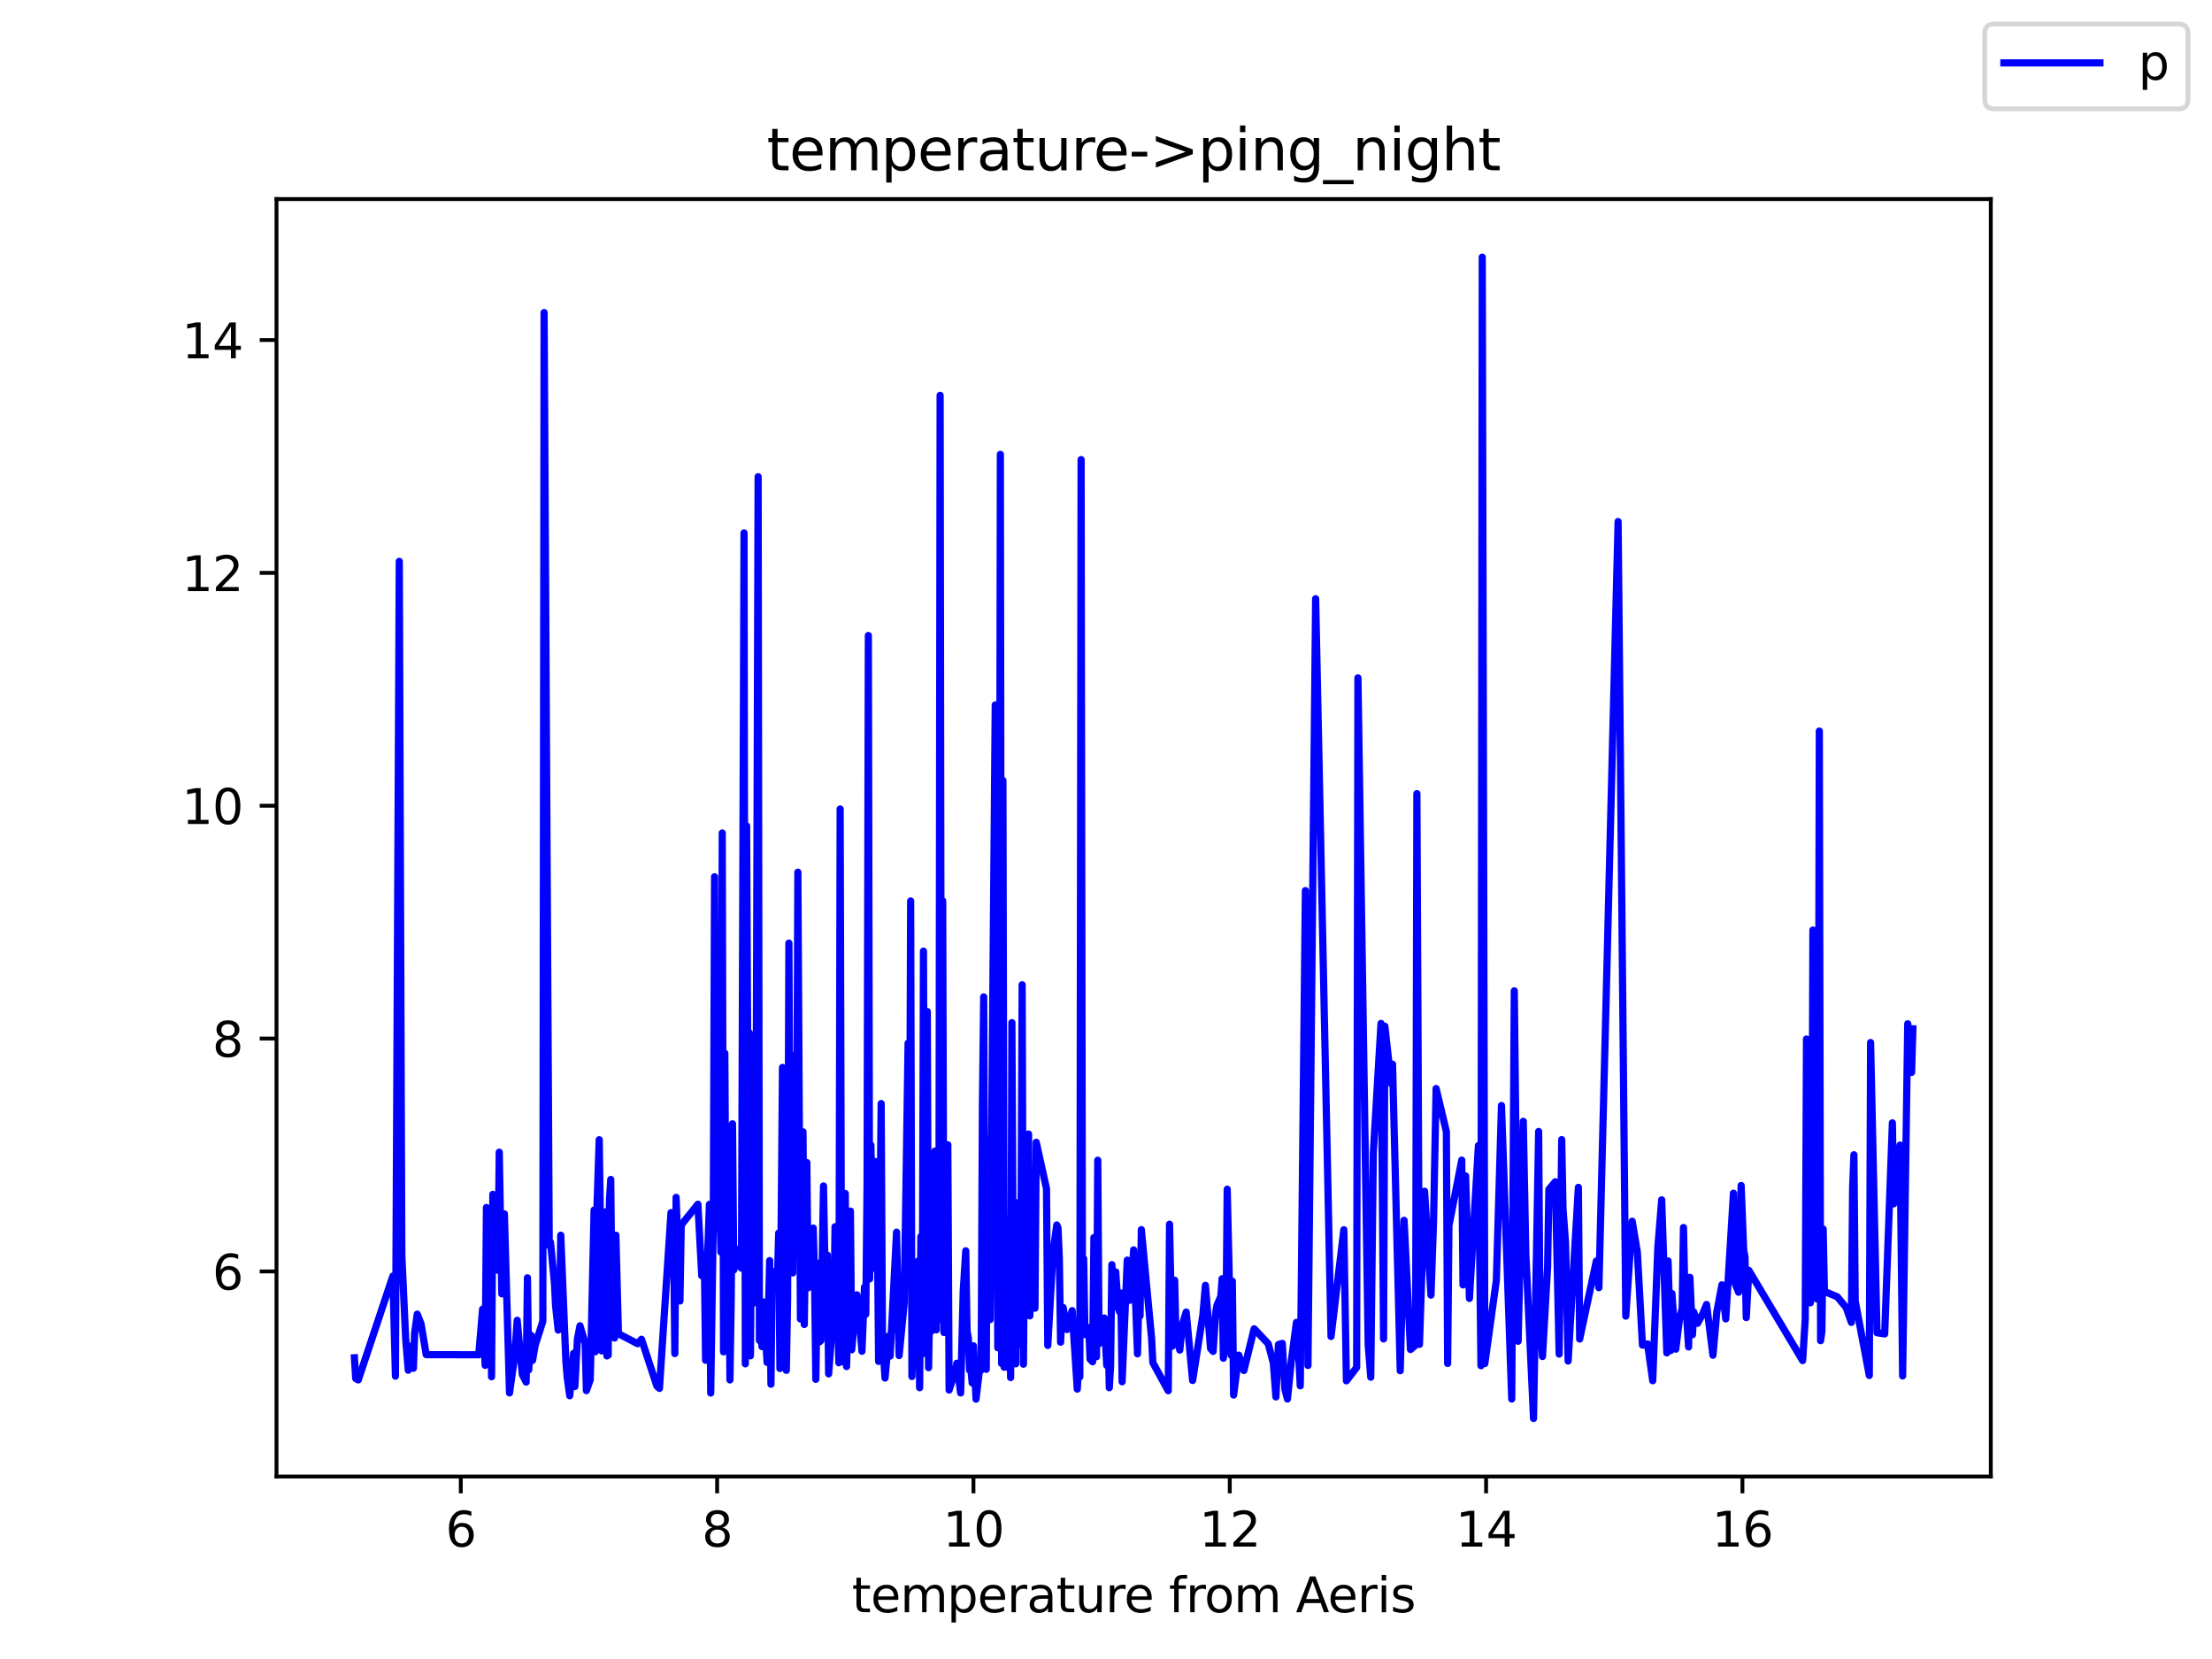 <?xml version="1.0" encoding="utf-8" standalone="no"?>
<!DOCTYPE svg PUBLIC "-//W3C//DTD SVG 1.1//EN"
  "http://www.w3.org/Graphics/SVG/1.1/DTD/svg11.dtd">
<svg height="345.6pt" version="1.1" viewBox="0 0 460.8 345.6" width="460.8pt" xmlns="http://www.w3.org/2000/svg" xmlns:xlink="http://www.w3.org/1999/xlink">
 <defs>
  <style type="text/css">*{stroke-linecap:butt;stroke-linejoin:round;}</style>
 </defs>
 <g id="figure_1">
  <g id="patch_1">
   <path d="M 0 345.6 
L 460.8 345.6 
L 460.8 0 
L 0 0 
z
" style="fill:#ffffff;"/>
  </g>
  <g id="axes_1">
   <g id="patch_2">
    <path d="M 57.6 307.584 
L 414.72 307.584 
L 414.72 41.472 
L 57.6 41.472 
z
" style="fill:#ffffff;"/>
   </g>
   <g id="matplotlib.axis_1">
    <g id="xtick_1">
     <g id="line2d_1">
      <defs>
       <path d="M 0 0 
L 0 3.5 
" id="mffaccd0fd5" style="stroke:#000000;stroke-width:0.8;"/>
      </defs>
      <g>
       <use style="stroke:#000000;stroke-width:0.8;" x="95.993" xlink:href="#mffaccd0fd5" y="307.584"/>
      </g>
     </g>
     <g id="text_1">
      <!-- 6 -->
      <g transform="translate(92.811 322.182)scale(0.1 -0.1)">
       <defs>
        <path d="M 2113 2584 
Q 1688 2584 1439 2293 
Q 1191 2003 1191 1497 
Q 1191 994 1439 701 
Q 1688 409 2113 409 
Q 2538 409 2786 701 
Q 3034 994 3034 1497 
Q 3034 2003 2786 2293 
Q 2538 2584 2113 2584 
z
M 3366 4563 
L 3366 3988 
Q 3128 4100 2886 4159 
Q 2644 4219 2406 4219 
Q 1781 4219 1451 3797 
Q 1122 3375 1075 2522 
Q 1259 2794 1537 2939 
Q 1816 3084 2150 3084 
Q 2853 3084 3261 2657 
Q 3669 2231 3669 1497 
Q 3669 778 3244 343 
Q 2819 -91 2113 -91 
Q 1303 -91 875 529 
Q 447 1150 447 2328 
Q 447 3434 972 4092 
Q 1497 4750 2381 4750 
Q 2619 4750 2861 4703 
Q 3103 4656 3366 4563 
z
" id="DejaVuSans-36" transform="scale(0.016)"/>
       </defs>
       <use xlink:href="#DejaVuSans-36"/>
      </g>
     </g>
    </g>
    <g id="xtick_2">
     <g id="line2d_2">
      <g>
       <use style="stroke:#000000;stroke-width:0.8;" x="149.39" xlink:href="#mffaccd0fd5" y="307.584"/>
      </g>
     </g>
     <g id="text_2">
      <!-- 8 -->
      <g transform="translate(146.208 322.182)scale(0.1 -0.1)">
       <defs>
        <path d="M 2034 2216 
Q 1584 2216 1326 1975 
Q 1069 1734 1069 1313 
Q 1069 891 1326 650 
Q 1584 409 2034 409 
Q 2484 409 2743 651 
Q 3003 894 3003 1313 
Q 3003 1734 2745 1975 
Q 2488 2216 2034 2216 
z
M 1403 2484 
Q 997 2584 770 2862 
Q 544 3141 544 3541 
Q 544 4100 942 4425 
Q 1341 4750 2034 4750 
Q 2731 4750 3128 4425 
Q 3525 4100 3525 3541 
Q 3525 3141 3298 2862 
Q 3072 2584 2669 2484 
Q 3125 2378 3379 2068 
Q 3634 1759 3634 1313 
Q 3634 634 3220 271 
Q 2806 -91 2034 -91 
Q 1263 -91 848 271 
Q 434 634 434 1313 
Q 434 1759 690 2068 
Q 947 2378 1403 2484 
z
M 1172 3481 
Q 1172 3119 1398 2916 
Q 1625 2713 2034 2713 
Q 2441 2713 2670 2916 
Q 2900 3119 2900 3481 
Q 2900 3844 2670 4047 
Q 2441 4250 2034 4250 
Q 1625 4250 1398 4047 
Q 1172 3844 1172 3481 
z
" id="DejaVuSans-38" transform="scale(0.016)"/>
       </defs>
       <use xlink:href="#DejaVuSans-38"/>
      </g>
     </g>
    </g>
    <g id="xtick_3">
     <g id="line2d_3">
      <g>
       <use style="stroke:#000000;stroke-width:0.8;" x="202.787" xlink:href="#mffaccd0fd5" y="307.584"/>
      </g>
     </g>
     <g id="text_3">
      <!-- 10 -->
      <g transform="translate(196.424 322.182)scale(0.1 -0.1)">
       <defs>
        <path d="M 794 531 
L 1825 531 
L 1825 4091 
L 703 3866 
L 703 4441 
L 1819 4666 
L 2450 4666 
L 2450 531 
L 3481 531 
L 3481 0 
L 794 0 
L 794 531 
z
" id="DejaVuSans-31" transform="scale(0.016)"/>
        <path d="M 2034 4250 
Q 1547 4250 1301 3770 
Q 1056 3291 1056 2328 
Q 1056 1369 1301 889 
Q 1547 409 2034 409 
Q 2525 409 2770 889 
Q 3016 1369 3016 2328 
Q 3016 3291 2770 3770 
Q 2525 4250 2034 4250 
z
M 2034 4750 
Q 2819 4750 3233 4129 
Q 3647 3509 3647 2328 
Q 3647 1150 3233 529 
Q 2819 -91 2034 -91 
Q 1250 -91 836 529 
Q 422 1150 422 2328 
Q 422 3509 836 4129 
Q 1250 4750 2034 4750 
z
" id="DejaVuSans-30" transform="scale(0.016)"/>
       </defs>
       <use xlink:href="#DejaVuSans-31"/>
       <use x="63.623" xlink:href="#DejaVuSans-30"/>
      </g>
     </g>
    </g>
    <g id="xtick_4">
     <g id="line2d_4">
      <g>
       <use style="stroke:#000000;stroke-width:0.8;" x="256.184" xlink:href="#mffaccd0fd5" y="307.584"/>
      </g>
     </g>
     <g id="text_4">
      <!-- 12 -->
      <g transform="translate(249.821 322.182)scale(0.1 -0.1)">
       <defs>
        <path d="M 1228 531 
L 3431 531 
L 3431 0 
L 469 0 
L 469 531 
Q 828 903 1448 1529 
Q 2069 2156 2228 2338 
Q 2531 2678 2651 2914 
Q 2772 3150 2772 3378 
Q 2772 3750 2511 3984 
Q 2250 4219 1831 4219 
Q 1534 4219 1204 4116 
Q 875 4013 500 3803 
L 500 4441 
Q 881 4594 1212 4672 
Q 1544 4750 1819 4750 
Q 2544 4750 2975 4387 
Q 3406 4025 3406 3419 
Q 3406 3131 3298 2873 
Q 3191 2616 2906 2266 
Q 2828 2175 2409 1742 
Q 1991 1309 1228 531 
z
" id="DejaVuSans-32" transform="scale(0.016)"/>
       </defs>
       <use xlink:href="#DejaVuSans-31"/>
       <use x="63.623" xlink:href="#DejaVuSans-32"/>
      </g>
     </g>
    </g>
    <g id="xtick_5">
     <g id="line2d_5">
      <g>
       <use style="stroke:#000000;stroke-width:0.8;" x="309.581" xlink:href="#mffaccd0fd5" y="307.584"/>
      </g>
     </g>
     <g id="text_5">
      <!-- 14 -->
      <g transform="translate(303.219 322.182)scale(0.1 -0.1)">
       <defs>
        <path d="M 2419 4116 
L 825 1625 
L 2419 1625 
L 2419 4116 
z
M 2253 4666 
L 3047 4666 
L 3047 1625 
L 3713 1625 
L 3713 1100 
L 3047 1100 
L 3047 0 
L 2419 0 
L 2419 1100 
L 313 1100 
L 313 1709 
L 2253 4666 
z
" id="DejaVuSans-34" transform="scale(0.016)"/>
       </defs>
       <use xlink:href="#DejaVuSans-31"/>
       <use x="63.623" xlink:href="#DejaVuSans-34"/>
      </g>
     </g>
    </g>
    <g id="xtick_6">
     <g id="line2d_6">
      <g>
       <use style="stroke:#000000;stroke-width:0.8;" x="362.978" xlink:href="#mffaccd0fd5" y="307.584"/>
      </g>
     </g>
     <g id="text_6">
      <!-- 16 -->
      <g transform="translate(356.616 322.182)scale(0.1 -0.1)">
       <use xlink:href="#DejaVuSans-31"/>
       <use x="63.623" xlink:href="#DejaVuSans-36"/>
      </g>
     </g>
    </g>
    <g id="text_7">
     <!-- temperature from Aeris -->
     <g transform="translate(177.465 335.861)scale(0.1 -0.1)">
      <defs>
       <path d="M 1172 4494 
L 1172 3500 
L 2356 3500 
L 2356 3053 
L 1172 3053 
L 1172 1153 
Q 1172 725 1289 603 
Q 1406 481 1766 481 
L 2356 481 
L 2356 0 
L 1766 0 
Q 1100 0 847 248 
Q 594 497 594 1153 
L 594 3053 
L 172 3053 
L 172 3500 
L 594 3500 
L 594 4494 
L 1172 4494 
z
" id="DejaVuSans-74" transform="scale(0.016)"/>
       <path d="M 3597 1894 
L 3597 1613 
L 953 1613 
Q 991 1019 1311 708 
Q 1631 397 2203 397 
Q 2534 397 2845 478 
Q 3156 559 3463 722 
L 3463 178 
Q 3153 47 2828 -22 
Q 2503 -91 2169 -91 
Q 1331 -91 842 396 
Q 353 884 353 1716 
Q 353 2575 817 3079 
Q 1281 3584 2069 3584 
Q 2775 3584 3186 3129 
Q 3597 2675 3597 1894 
z
M 3022 2063 
Q 3016 2534 2758 2815 
Q 2500 3097 2075 3097 
Q 1594 3097 1305 2825 
Q 1016 2553 972 2059 
L 3022 2063 
z
" id="DejaVuSans-65" transform="scale(0.016)"/>
       <path d="M 3328 2828 
Q 3544 3216 3844 3400 
Q 4144 3584 4550 3584 
Q 5097 3584 5394 3201 
Q 5691 2819 5691 2113 
L 5691 0 
L 5113 0 
L 5113 2094 
Q 5113 2597 4934 2840 
Q 4756 3084 4391 3084 
Q 3944 3084 3684 2787 
Q 3425 2491 3425 1978 
L 3425 0 
L 2847 0 
L 2847 2094 
Q 2847 2600 2669 2842 
Q 2491 3084 2119 3084 
Q 1678 3084 1418 2786 
Q 1159 2488 1159 1978 
L 1159 0 
L 581 0 
L 581 3500 
L 1159 3500 
L 1159 2956 
Q 1356 3278 1631 3431 
Q 1906 3584 2284 3584 
Q 2666 3584 2933 3390 
Q 3200 3197 3328 2828 
z
" id="DejaVuSans-6d" transform="scale(0.016)"/>
       <path d="M 1159 525 
L 1159 -1331 
L 581 -1331 
L 581 3500 
L 1159 3500 
L 1159 2969 
Q 1341 3281 1617 3432 
Q 1894 3584 2278 3584 
Q 2916 3584 3314 3078 
Q 3713 2572 3713 1747 
Q 3713 922 3314 415 
Q 2916 -91 2278 -91 
Q 1894 -91 1617 61 
Q 1341 213 1159 525 
z
M 3116 1747 
Q 3116 2381 2855 2742 
Q 2594 3103 2138 3103 
Q 1681 3103 1420 2742 
Q 1159 2381 1159 1747 
Q 1159 1113 1420 752 
Q 1681 391 2138 391 
Q 2594 391 2855 752 
Q 3116 1113 3116 1747 
z
" id="DejaVuSans-70" transform="scale(0.016)"/>
       <path d="M 2631 2963 
Q 2534 3019 2420 3045 
Q 2306 3072 2169 3072 
Q 1681 3072 1420 2755 
Q 1159 2438 1159 1844 
L 1159 0 
L 581 0 
L 581 3500 
L 1159 3500 
L 1159 2956 
Q 1341 3275 1631 3429 
Q 1922 3584 2338 3584 
Q 2397 3584 2469 3576 
Q 2541 3569 2628 3553 
L 2631 2963 
z
" id="DejaVuSans-72" transform="scale(0.016)"/>
       <path d="M 2194 1759 
Q 1497 1759 1228 1600 
Q 959 1441 959 1056 
Q 959 750 1161 570 
Q 1363 391 1709 391 
Q 2188 391 2477 730 
Q 2766 1069 2766 1631 
L 2766 1759 
L 2194 1759 
z
M 3341 1997 
L 3341 0 
L 2766 0 
L 2766 531 
Q 2569 213 2275 61 
Q 1981 -91 1556 -91 
Q 1019 -91 701 211 
Q 384 513 384 1019 
Q 384 1609 779 1909 
Q 1175 2209 1959 2209 
L 2766 2209 
L 2766 2266 
Q 2766 2663 2505 2880 
Q 2244 3097 1772 3097 
Q 1472 3097 1187 3025 
Q 903 2953 641 2809 
L 641 3341 
Q 956 3463 1253 3523 
Q 1550 3584 1831 3584 
Q 2591 3584 2966 3190 
Q 3341 2797 3341 1997 
z
" id="DejaVuSans-61" transform="scale(0.016)"/>
       <path d="M 544 1381 
L 544 3500 
L 1119 3500 
L 1119 1403 
Q 1119 906 1312 657 
Q 1506 409 1894 409 
Q 2359 409 2629 706 
Q 2900 1003 2900 1516 
L 2900 3500 
L 3475 3500 
L 3475 0 
L 2900 0 
L 2900 538 
Q 2691 219 2414 64 
Q 2138 -91 1772 -91 
Q 1169 -91 856 284 
Q 544 659 544 1381 
z
M 1991 3584 
L 1991 3584 
z
" id="DejaVuSans-75" transform="scale(0.016)"/>
       <path id="DejaVuSans-20" transform="scale(0.016)"/>
       <path d="M 2375 4863 
L 2375 4384 
L 1825 4384 
Q 1516 4384 1395 4259 
Q 1275 4134 1275 3809 
L 1275 3500 
L 2222 3500 
L 2222 3053 
L 1275 3053 
L 1275 0 
L 697 0 
L 697 3053 
L 147 3053 
L 147 3500 
L 697 3500 
L 697 3744 
Q 697 4328 969 4595 
Q 1241 4863 1831 4863 
L 2375 4863 
z
" id="DejaVuSans-66" transform="scale(0.016)"/>
       <path d="M 1959 3097 
Q 1497 3097 1228 2736 
Q 959 2375 959 1747 
Q 959 1119 1226 758 
Q 1494 397 1959 397 
Q 2419 397 2687 759 
Q 2956 1122 2956 1747 
Q 2956 2369 2687 2733 
Q 2419 3097 1959 3097 
z
M 1959 3584 
Q 2709 3584 3137 3096 
Q 3566 2609 3566 1747 
Q 3566 888 3137 398 
Q 2709 -91 1959 -91 
Q 1206 -91 779 398 
Q 353 888 353 1747 
Q 353 2609 779 3096 
Q 1206 3584 1959 3584 
z
" id="DejaVuSans-6f" transform="scale(0.016)"/>
       <path d="M 2188 4044 
L 1331 1722 
L 3047 1722 
L 2188 4044 
z
M 1831 4666 
L 2547 4666 
L 4325 0 
L 3669 0 
L 3244 1197 
L 1141 1197 
L 716 0 
L 50 0 
L 1831 4666 
z
" id="DejaVuSans-41" transform="scale(0.016)"/>
       <path d="M 603 3500 
L 1178 3500 
L 1178 0 
L 603 0 
L 603 3500 
z
M 603 4863 
L 1178 4863 
L 1178 4134 
L 603 4134 
L 603 4863 
z
" id="DejaVuSans-69" transform="scale(0.016)"/>
       <path d="M 2834 3397 
L 2834 2853 
Q 2591 2978 2328 3040 
Q 2066 3103 1784 3103 
Q 1356 3103 1142 2972 
Q 928 2841 928 2578 
Q 928 2378 1081 2264 
Q 1234 2150 1697 2047 
L 1894 2003 
Q 2506 1872 2764 1633 
Q 3022 1394 3022 966 
Q 3022 478 2636 193 
Q 2250 -91 1575 -91 
Q 1294 -91 989 -36 
Q 684 19 347 128 
L 347 722 
Q 666 556 975 473 
Q 1284 391 1588 391 
Q 1994 391 2212 530 
Q 2431 669 2431 922 
Q 2431 1156 2273 1281 
Q 2116 1406 1581 1522 
L 1381 1569 
Q 847 1681 609 1914 
Q 372 2147 372 2553 
Q 372 3047 722 3315 
Q 1072 3584 1716 3584 
Q 2034 3584 2315 3537 
Q 2597 3491 2834 3397 
z
" id="DejaVuSans-73" transform="scale(0.016)"/>
      </defs>
      <use xlink:href="#DejaVuSans-74"/>
      <use x="39.209" xlink:href="#DejaVuSans-65"/>
      <use x="100.732" xlink:href="#DejaVuSans-6d"/>
      <use x="198.145" xlink:href="#DejaVuSans-70"/>
      <use x="261.621" xlink:href="#DejaVuSans-65"/>
      <use x="323.145" xlink:href="#DejaVuSans-72"/>
      <use x="364.258" xlink:href="#DejaVuSans-61"/>
      <use x="425.537" xlink:href="#DejaVuSans-74"/>
      <use x="464.746" xlink:href="#DejaVuSans-75"/>
      <use x="528.125" xlink:href="#DejaVuSans-72"/>
      <use x="566.988" xlink:href="#DejaVuSans-65"/>
      <use x="628.512" xlink:href="#DejaVuSans-20"/>
      <use x="660.299" xlink:href="#DejaVuSans-66"/>
      <use x="695.504" xlink:href="#DejaVuSans-72"/>
      <use x="734.367" xlink:href="#DejaVuSans-6f"/>
      <use x="795.549" xlink:href="#DejaVuSans-6d"/>
      <use x="892.961" xlink:href="#DejaVuSans-20"/>
      <use x="924.748" xlink:href="#DejaVuSans-41"/>
      <use x="991.406" xlink:href="#DejaVuSans-65"/>
      <use x="1052.93" xlink:href="#DejaVuSans-72"/>
      <use x="1094.043" xlink:href="#DejaVuSans-69"/>
      <use x="1121.826" xlink:href="#DejaVuSans-73"/>
     </g>
    </g>
   </g>
   <g id="matplotlib.axis_2">
    <g id="ytick_1">
     <g id="line2d_7">
      <defs>
       <path d="M 0 0 
L -3.5 0 
" id="m3947ba82db" style="stroke:#000000;stroke-width:0.8;"/>
      </defs>
      <g>
       <use style="stroke:#000000;stroke-width:0.8;" x="57.6" xlink:href="#m3947ba82db" y="264.857"/>
      </g>
     </g>
     <g id="text_8">
      <!-- 6 -->
      <g transform="translate(44.237 268.656)scale(0.1 -0.1)">
       <use xlink:href="#DejaVuSans-36"/>
      </g>
     </g>
    </g>
    <g id="ytick_2">
     <g id="line2d_8">
      <g>
       <use style="stroke:#000000;stroke-width:0.8;" x="57.6" xlink:href="#m3947ba82db" y="216.352"/>
      </g>
     </g>
     <g id="text_9">
      <!-- 8 -->
      <g transform="translate(44.237 220.151)scale(0.1 -0.1)">
       <use xlink:href="#DejaVuSans-38"/>
      </g>
     </g>
    </g>
    <g id="ytick_3">
     <g id="line2d_9">
      <g>
       <use style="stroke:#000000;stroke-width:0.8;" x="57.6" xlink:href="#m3947ba82db" y="167.846"/>
      </g>
     </g>
     <g id="text_10">
      <!-- 10 -->
      <g transform="translate(37.875 171.646)scale(0.1 -0.1)">
       <use xlink:href="#DejaVuSans-31"/>
       <use x="63.623" xlink:href="#DejaVuSans-30"/>
      </g>
     </g>
    </g>
    <g id="ytick_4">
     <g id="line2d_10">
      <g>
       <use style="stroke:#000000;stroke-width:0.8;" x="57.6" xlink:href="#m3947ba82db" y="119.341"/>
      </g>
     </g>
     <g id="text_11">
      <!-- 12 -->
      <g transform="translate(37.875 123.14)scale(0.1 -0.1)">
       <use xlink:href="#DejaVuSans-31"/>
       <use x="63.623" xlink:href="#DejaVuSans-32"/>
      </g>
     </g>
    </g>
    <g id="ytick_5">
     <g id="line2d_11">
      <g>
       <use style="stroke:#000000;stroke-width:0.8;" x="57.6" xlink:href="#m3947ba82db" y="70.836"/>
      </g>
     </g>
     <g id="text_12">
      <!-- 14 -->
      <g transform="translate(37.875 74.635)scale(0.1 -0.1)">
       <use xlink:href="#DejaVuSans-31"/>
       <use x="63.623" xlink:href="#DejaVuSans-34"/>
      </g>
     </g>
    </g>
   </g>
   <g id="line2d_12">
    <path clip-path="url(#pfcf41d819d)" d="M 73.833 282.852 
L 74.1 287.169 
L 74.634 287.46 
L 81.842 265.827 
L 82.376 286.684 
L 83.177 116.94 
L 83.711 261.583 
L 84.512 278.948 
L 85.046 285.447 
L 85.847 280.33 
L 86.114 285.035 
L 86.381 277.638 
L 86.915 273.758 
L 87.716 275.795 
L 88.784 282.198 
L 99.73 282.222 
L 100.531 272.715 
L 101.065 284.429 
L 101.332 251.542 
L 101.866 256.975 
L 102.133 257.048 
L 102.4 286.806 
L 102.667 248.802 
L 103.201 253.167 
L 103.735 264.614 
L 104.002 240.022 
L 104.536 269.538 
L 105.07 252.876 
L 106.138 290.177 
L 107.206 282.586 
L 107.74 275.043 
L 108.808 286.345 
L 109.609 287.921 
L 109.876 266.191 
L 110.143 285.375 
L 110.677 278.196 
L 110.944 283.386 
L 111.478 280.282 
L 113.08 275.237 
L 113.347 65.112 
L 114.415 259.497 
L 114.682 258.794 
L 115.482 267.137 
L 115.749 272.181 
L 116.283 277.08 
L 116.55 276.353 
L 116.817 257.314 
L 117.885 283.653 
L 118.152 286.903 
L 118.686 290.759 
L 119.487 281.931 
L 119.754 288.843 
L 120.288 278.923 
L 120.822 276.183 
L 121.89 279.845 
L 122.157 289.692 
L 122.958 287.436 
L 123.759 252.076 
L 124.026 281.591 
L 124.293 253.385 
L 124.827 237.427 
L 125.094 255.495 
L 125.361 281.421 
L 125.628 259.715 
L 125.895 264.687 
L 126.162 252.44 
L 126.429 282.464 
L 126.696 282.295 
L 126.963 250.063 
L 127.23 245.697 
L 127.497 272.982 
L 127.764 276.983 
L 128.031 278.729 
L 128.298 257.314 
L 128.832 277.832 
L 132.837 279.918 
L 133.638 278.996 
L 136.841 288.746 
L 137.375 289.231 
L 139.778 252.609 
L 140.312 256.053 
L 140.579 281.979 
L 140.846 249.432 
L 141.647 271.017 
L 141.914 255.18 
L 145.385 250.863 
L 146.186 265.754 
L 146.72 261.534 
L 146.987 283.362 
L 147.254 265.851 
L 147.788 250.887 
L 148.055 290.201 
L 148.589 254.501 
L 148.856 182.641 
L 149.123 255.98 
L 149.39 251.858 
L 149.924 250.281 
L 150.191 260.855 
L 150.458 173.522 
L 150.725 281.615 
L 150.992 219.407 
L 151.259 262.335 
L 151.526 270.702 
L 151.793 253.167 
L 152.06 287.46 
L 152.327 270.556 
L 152.593 234.105 
L 152.86 264.566 
L 153.661 260.297 
L 153.928 263.572 
L 154.462 264.178 
L 154.996 111.022 
L 155.263 284.114 
L 155.53 172.042 
L 155.797 225.956 
L 156.064 215.115 
L 156.331 282.44 
L 156.598 247.298 
L 156.865 271.526 
L 157.132 225.228 
L 157.399 269.392 
L 157.933 99.308 
L 158.2 279.239 
L 158.467 275.31 
L 158.734 280.524 
L 159.001 271.211 
L 159.802 283.822 
L 160.336 262.601 
L 160.603 288.358 
L 160.87 264.833 
L 161.938 267.403 
L 162.205 256.878 
L 162.472 285.084 
L 163.006 222.366 
L 163.273 284.089 
L 163.54 279.02 
L 163.807 285.472 
L 164.074 270.556 
L 164.341 196.465 
L 164.608 251.882 
L 164.875 219.771 
L 165.142 265.172 
L 165.409 221.881 
L 165.943 245.77 
L 166.21 181.695 
L 166.744 274.776 
L 167.011 264.129 
L 167.278 235.778 
L 167.545 275.916 
L 168.079 242.181 
L 168.346 268.277 
L 168.613 267.719 
L 169.414 255.835 
L 169.681 265.948 
L 169.948 287.339 
L 170.215 271.284 
L 170.482 263.159 
L 170.749 279.506 
L 171.016 279.239 
L 171.549 247.055 
L 171.816 261.971 
L 172.35 261.462 
L 172.617 286.199 
L 173.151 279.19 
L 173.685 277.784 
L 173.952 255.544 
L 174.753 283.895 
L 175.02 168.525 
L 175.287 264.905 
L 175.554 251.785 
L 175.821 283.75 
L 176.088 248.632 
L 176.355 284.671 
L 177.156 252.294 
L 177.423 281.179 
L 178.491 269.732 
L 178.758 271.478 
L 179.559 281.494 
L 180.093 268.107 
L 180.36 273.782 
L 180.627 246.692 
L 180.894 132.389 
L 181.161 266.433 
L 181.428 238.543 
L 181.695 253.191 
L 181.962 258.139 
L 182.229 241.938 
L 182.496 264.396 
L 182.763 255.714 
L 183.03 283.604 
L 183.564 229.885 
L 183.831 278.657 
L 184.365 287.072 
L 185.166 278.293 
L 185.433 282.489 
L 186.768 256.684 
L 187.302 282.392 
L 188.37 271.381 
L 189.171 217.322 
L 189.438 260.977 
L 189.704 187.685 
L 189.971 286.757 
L 190.238 276.983 
L 190.505 272.351 
L 191.039 273.345 
L 191.306 262.674 
L 191.573 289.085 
L 191.84 257.605 
L 192.107 282.101 
L 192.374 198.138 
L 192.641 281.324 
L 193.175 210.725 
L 193.442 284.914 
L 193.709 268.422 
L 193.976 277.347 
L 194.243 242.035 
L 194.51 275.383 
L 194.777 239.78 
L 195.044 277.032 
L 195.311 253.943 
L 195.578 274.946 
L 195.845 82.356 
L 196.112 261.219 
L 196.379 187.661 
L 196.646 277.59 
L 197.447 238.47 
L 197.714 289.57 
L 199.049 285.472 
L 199.316 283.992 
L 200.117 290.177 
L 200.651 269.077 
L 201.185 260.564 
L 201.452 277.202 
L 201.719 278.754 
L 201.986 285.423 
L 202.253 285.205 
L 202.52 288.091 
L 202.787 280.354 
L 203.321 291.462 
L 204.122 284.744 
L 204.389 285.423 
L 204.656 230.151 
L 204.923 207.669 
L 205.19 271.963 
L 205.457 285.253 
L 205.724 237.257 
L 205.991 270.459 
L 206.258 274.898 
L 207.326 146.844 
L 207.86 280.767 
L 208.127 256.732 
L 208.393 94.652 
L 208.66 284.041 
L 208.927 162.584 
L 209.194 284.817 
L 209.461 253.87 
L 209.728 284.793 
L 209.995 280.5 
L 210.262 270.12 
L 210.529 286.975 
L 210.796 213.029 
L 211.063 263.572 
L 211.33 268.543 
L 211.597 284.114 
L 211.864 250.548 
L 212.131 270.12 
L 212.398 280.112 
L 212.665 262.771 
L 212.932 205.147 
L 213.199 284.186 
L 213.466 253.555 
L 213.733 261.898 
L 214.267 236.239 
L 214.534 274.121 
L 215.068 249.214 
L 215.602 272.521 
L 215.869 237.961 
L 218.005 247.638 
L 218.272 280.282 
L 219.34 261.219 
L 220.141 255.18 
L 220.408 255.835 
L 220.675 262.141 
L 220.942 279.603 
L 221.209 273.661 
L 221.476 272.375 
L 222.277 276.959 
L 223.345 273.03 
L 224.413 289.376 
L 224.68 285.011 
L 224.947 286.83 
L 225.214 95.743 
L 225.481 263.644 
L 225.748 262.213 
L 226.015 278.026 
L 226.816 276.547 
L 227.082 283.143 
L 227.616 283.677 
L 227.883 257.799 
L 228.417 282.634 
L 228.684 241.696 
L 228.951 279.918 
L 229.218 277.59 
L 229.485 279.142 
L 230.019 274.558 
L 230.553 284.429 
L 230.82 276.571 
L 231.087 289.085 
L 231.354 284.599 
L 231.621 263.45 
L 232.155 272.254 
L 232.422 264.954 
L 232.956 272.521 
L 233.223 273.273 
L 233.49 269.368 
L 233.757 287.848 
L 234.825 262.504 
L 235.359 270.872 
L 235.626 269.416 
L 236.16 260.37 
L 236.961 282.028 
L 237.228 270.532 
L 237.495 274.121 
L 237.762 256.15 
L 239.898 278.826 
L 240.165 283.871 
L 243.369 289.716 
L 243.636 255.035 
L 244.17 280.451 
L 244.704 266.7 
L 244.971 278.244 
L 245.771 281.252 
L 246.305 275.916 
L 247.106 273.321 
L 248.441 287.582 
L 250.577 273.952 
L 251.111 267.767 
L 252.179 280.912 
L 252.713 281.518 
L 253.247 273.564 
L 253.514 271.89 
L 254.315 270.095 
L 254.582 266.385 
L 254.849 282.949 
L 255.383 277.08 
L 255.65 247.735 
L 256.451 282.295 
L 256.718 266.894 
L 256.985 290.613 
L 258.053 282.295 
L 259.121 285.496 
L 261.257 276.813 
L 264.193 279.918 
L 265.261 283.968 
L 265.795 291.001 
L 266.329 280.088 
L 267.13 279.845 
L 267.664 289.376 
L 268.198 291.438 
L 268.999 283.531 
L 270.067 275.48 
L 270.334 278.487 
L 270.868 288.697 
L 271.936 185.527 
L 272.47 284.453 
L 274.072 124.725 
L 277.276 278.414 
L 279.946 256.174 
L 280.48 287.654 
L 282.616 284.865 
L 282.882 141.217 
L 285.018 280.136 
L 285.552 286.903 
L 286.086 240.119 
L 287.688 213.199 
L 288.222 278.923 
L 288.489 213.781 
L 289.824 225.737 
L 290.091 221.687 
L 291.693 285.544 
L 292.494 254.21 
L 293.829 281.13 
L 294.897 280.209 
L 295.164 165.324 
L 295.698 280.063 
L 296.766 248.147 
L 298.101 269.804 
L 298.635 254.307 
L 299.169 226.756 
L 301.304 235.754 
L 301.571 284.041 
L 301.838 255.35 
L 304.508 241.671 
L 304.775 267.67 
L 305.309 244.97 
L 306.11 270.484 
L 307.979 238.64 
L 308.513 284.502 
L 308.78 53.568 
L 309.314 284.065 
L 311.717 266.724 
L 312.785 230.297 
L 314.921 291.438 
L 315.455 206.408 
L 316.256 279.409 
L 317.324 233.595 
L 317.858 261.122 
L 319.46 295.488 
L 320.527 235.705 
L 320.794 273.442 
L 321.328 282.586 
L 322.396 263.887 
L 322.663 247.759 
L 323.998 246.182 
L 324.799 282.076 
L 325.333 237.403 
L 325.6 251.712 
L 326.134 258.988 
L 326.668 283.531 
L 328.804 247.347 
L 329.071 278.948 
L 332.542 262.698 
L 333.076 268.252 
L 337.081 108.646 
L 338.682 274.17 
L 340.017 254.404 
L 341.085 260.807 
L 342.153 280.209 
L 342.42 280.209 
L 343.221 279.966 
L 344.289 287.63 
L 345.357 259.837 
L 346.158 249.942 
L 347.226 281.834 
L 347.493 262.674 
L 348.027 281.349 
L 348.294 269.465 
L 349.095 281.058 
L 349.896 274.582 
L 350.43 272.497 
L 350.697 255.714 
L 350.964 268.301 
L 351.765 280.597 
L 352.032 266.094 
L 352.566 278.05 
L 352.833 273.297 
L 353.634 275.674 
L 354.702 273.709 
L 355.503 271.745 
L 356.838 282.319 
L 357.638 273.345 
L 358.706 267.646 
L 359.507 274.752 
L 361.109 248.559 
L 361.376 267.185 
L 362.177 269.198 
L 362.711 246.958 
L 363.245 260.443 
L 363.512 261.874 
L 363.779 274.485 
L 364.313 264.639 
L 375.527 283.434 
L 376.06 274.825 
L 376.327 216.449 
L 376.594 249.165 
L 377.128 271.405 
L 377.395 269.659 
L 377.662 193.748 
L 378.196 265.318 
L 378.463 270.581 
L 378.73 268.931 
L 378.997 152.3 
L 379.264 279.287 
L 379.531 277.371 
L 379.798 256.029 
L 380.065 269.028 
L 382.735 270.144 
L 384.604 272.399 
L 385.672 275.48 
L 385.939 247.298 
L 386.206 240.556 
L 386.473 271.017 
L 389.41 286.539 
L 389.677 217.176 
L 391.012 277.638 
L 392.614 277.881 
L 394.216 233.911 
L 394.482 250.79 
L 395.817 238.543 
L 396.351 286.636 
L 397.419 213.272 
L 398.22 223.409 
L 398.487 214.314 
L 398.487 214.314 
" style="fill:none;stroke:#0000ff;stroke-linecap:square;stroke-width:1.5;"/>
   </g>
   <g id="patch_3">
    <path d="M 57.6 307.584 
L 57.6 41.472 
" style="fill:none;stroke:#000000;stroke-linecap:square;stroke-linejoin:miter;stroke-width:0.8;"/>
   </g>
   <g id="patch_4">
    <path d="M 414.72 307.584 
L 414.72 41.472 
" style="fill:none;stroke:#000000;stroke-linecap:square;stroke-linejoin:miter;stroke-width:0.8;"/>
   </g>
   <g id="patch_5">
    <path d="M 57.6 307.584 
L 414.72 307.584 
" style="fill:none;stroke:#000000;stroke-linecap:square;stroke-linejoin:miter;stroke-width:0.8;"/>
   </g>
   <g id="patch_6">
    <path d="M 57.6 41.472 
L 414.72 41.472 
" style="fill:none;stroke:#000000;stroke-linecap:square;stroke-linejoin:miter;stroke-width:0.8;"/>
   </g>
   <g id="text_13">
    <!-- temperature-&gt;ping_night -->
    <g transform="translate(159.736 35.472)scale(0.12 -0.12)">
     <defs>
      <path d="M 313 2009 
L 1997 2009 
L 1997 1497 
L 313 1497 
L 313 2009 
z
" id="DejaVuSans-2d" transform="scale(0.016)"/>
      <path d="M 678 3150 
L 678 3719 
L 4684 2266 
L 4684 1747 
L 678 294 
L 678 863 
L 3897 2003 
L 678 3150 
z
" id="DejaVuSans-3e" transform="scale(0.016)"/>
      <path d="M 3513 2113 
L 3513 0 
L 2938 0 
L 2938 2094 
Q 2938 2591 2744 2837 
Q 2550 3084 2163 3084 
Q 1697 3084 1428 2787 
Q 1159 2491 1159 1978 
L 1159 0 
L 581 0 
L 581 3500 
L 1159 3500 
L 1159 2956 
Q 1366 3272 1645 3428 
Q 1925 3584 2291 3584 
Q 2894 3584 3203 3211 
Q 3513 2838 3513 2113 
z
" id="DejaVuSans-6e" transform="scale(0.016)"/>
      <path d="M 2906 1791 
Q 2906 2416 2648 2759 
Q 2391 3103 1925 3103 
Q 1463 3103 1205 2759 
Q 947 2416 947 1791 
Q 947 1169 1205 825 
Q 1463 481 1925 481 
Q 2391 481 2648 825 
Q 2906 1169 2906 1791 
z
M 3481 434 
Q 3481 -459 3084 -895 
Q 2688 -1331 1869 -1331 
Q 1566 -1331 1297 -1286 
Q 1028 -1241 775 -1147 
L 775 -588 
Q 1028 -725 1275 -790 
Q 1522 -856 1778 -856 
Q 2344 -856 2625 -561 
Q 2906 -266 2906 331 
L 2906 616 
Q 2728 306 2450 153 
Q 2172 0 1784 0 
Q 1141 0 747 490 
Q 353 981 353 1791 
Q 353 2603 747 3093 
Q 1141 3584 1784 3584 
Q 2172 3584 2450 3431 
Q 2728 3278 2906 2969 
L 2906 3500 
L 3481 3500 
L 3481 434 
z
" id="DejaVuSans-67" transform="scale(0.016)"/>
      <path d="M 3263 -1063 
L 3263 -1509 
L -63 -1509 
L -63 -1063 
L 3263 -1063 
z
" id="DejaVuSans-5f" transform="scale(0.016)"/>
      <path d="M 3513 2113 
L 3513 0 
L 2938 0 
L 2938 2094 
Q 2938 2591 2744 2837 
Q 2550 3084 2163 3084 
Q 1697 3084 1428 2787 
Q 1159 2491 1159 1978 
L 1159 0 
L 581 0 
L 581 4863 
L 1159 4863 
L 1159 2956 
Q 1366 3272 1645 3428 
Q 1925 3584 2291 3584 
Q 2894 3584 3203 3211 
Q 3513 2838 3513 2113 
z
" id="DejaVuSans-68" transform="scale(0.016)"/>
     </defs>
     <use xlink:href="#DejaVuSans-74"/>
     <use x="39.209" xlink:href="#DejaVuSans-65"/>
     <use x="100.732" xlink:href="#DejaVuSans-6d"/>
     <use x="198.145" xlink:href="#DejaVuSans-70"/>
     <use x="261.621" xlink:href="#DejaVuSans-65"/>
     <use x="323.145" xlink:href="#DejaVuSans-72"/>
     <use x="364.258" xlink:href="#DejaVuSans-61"/>
     <use x="425.537" xlink:href="#DejaVuSans-74"/>
     <use x="464.746" xlink:href="#DejaVuSans-75"/>
     <use x="528.125" xlink:href="#DejaVuSans-72"/>
     <use x="566.988" xlink:href="#DejaVuSans-65"/>
     <use x="628.512" xlink:href="#DejaVuSans-2d"/>
     <use x="664.596" xlink:href="#DejaVuSans-3e"/>
     <use x="748.385" xlink:href="#DejaVuSans-70"/>
     <use x="811.861" xlink:href="#DejaVuSans-69"/>
     <use x="839.645" xlink:href="#DejaVuSans-6e"/>
     <use x="903.023" xlink:href="#DejaVuSans-67"/>
     <use x="966.5" xlink:href="#DejaVuSans-5f"/>
     <use x="1016.5" xlink:href="#DejaVuSans-6e"/>
     <use x="1079.879" xlink:href="#DejaVuSans-69"/>
     <use x="1107.662" xlink:href="#DejaVuSans-67"/>
     <use x="1171.139" xlink:href="#DejaVuSans-68"/>
     <use x="1234.518" xlink:href="#DejaVuSans-74"/>
    </g>
   </g>
  </g>
  <g id="legend_1">
   <g id="patch_7">
    <path d="M 415.452 22.678 
L 453.8 22.678 
Q 455.8 22.678 455.8 20.678 
L 455.8 7 
Q 455.8 5 453.8 5 
L 415.452 5 
Q 413.452 5 413.452 7 
L 413.452 20.678 
Q 413.452 22.678 415.452 22.678 
z
" style="fill:#ffffff;opacity:0.8;stroke:#cccccc;stroke-linejoin:miter;"/>
   </g>
   <g id="line2d_13">
    <path d="M 417.452 13.098 
L 437.452 13.098 
" style="fill:none;stroke:#0000ff;stroke-linecap:square;stroke-width:1.5;"/>
   </g>
   <g id="line2d_14"/>
   <g id="text_14">
    <!-- p -->
    <g transform="translate(445.452 16.598)scale(0.1 -0.1)">
     <use xlink:href="#DejaVuSans-70"/>
    </g>
   </g>
  </g>
 </g>
 <defs>
  <clipPath id="pfcf41d819d">
   <rect height="266.112" width="357.12" x="57.6" y="41.472"/>
  </clipPath>
 </defs>
</svg>
